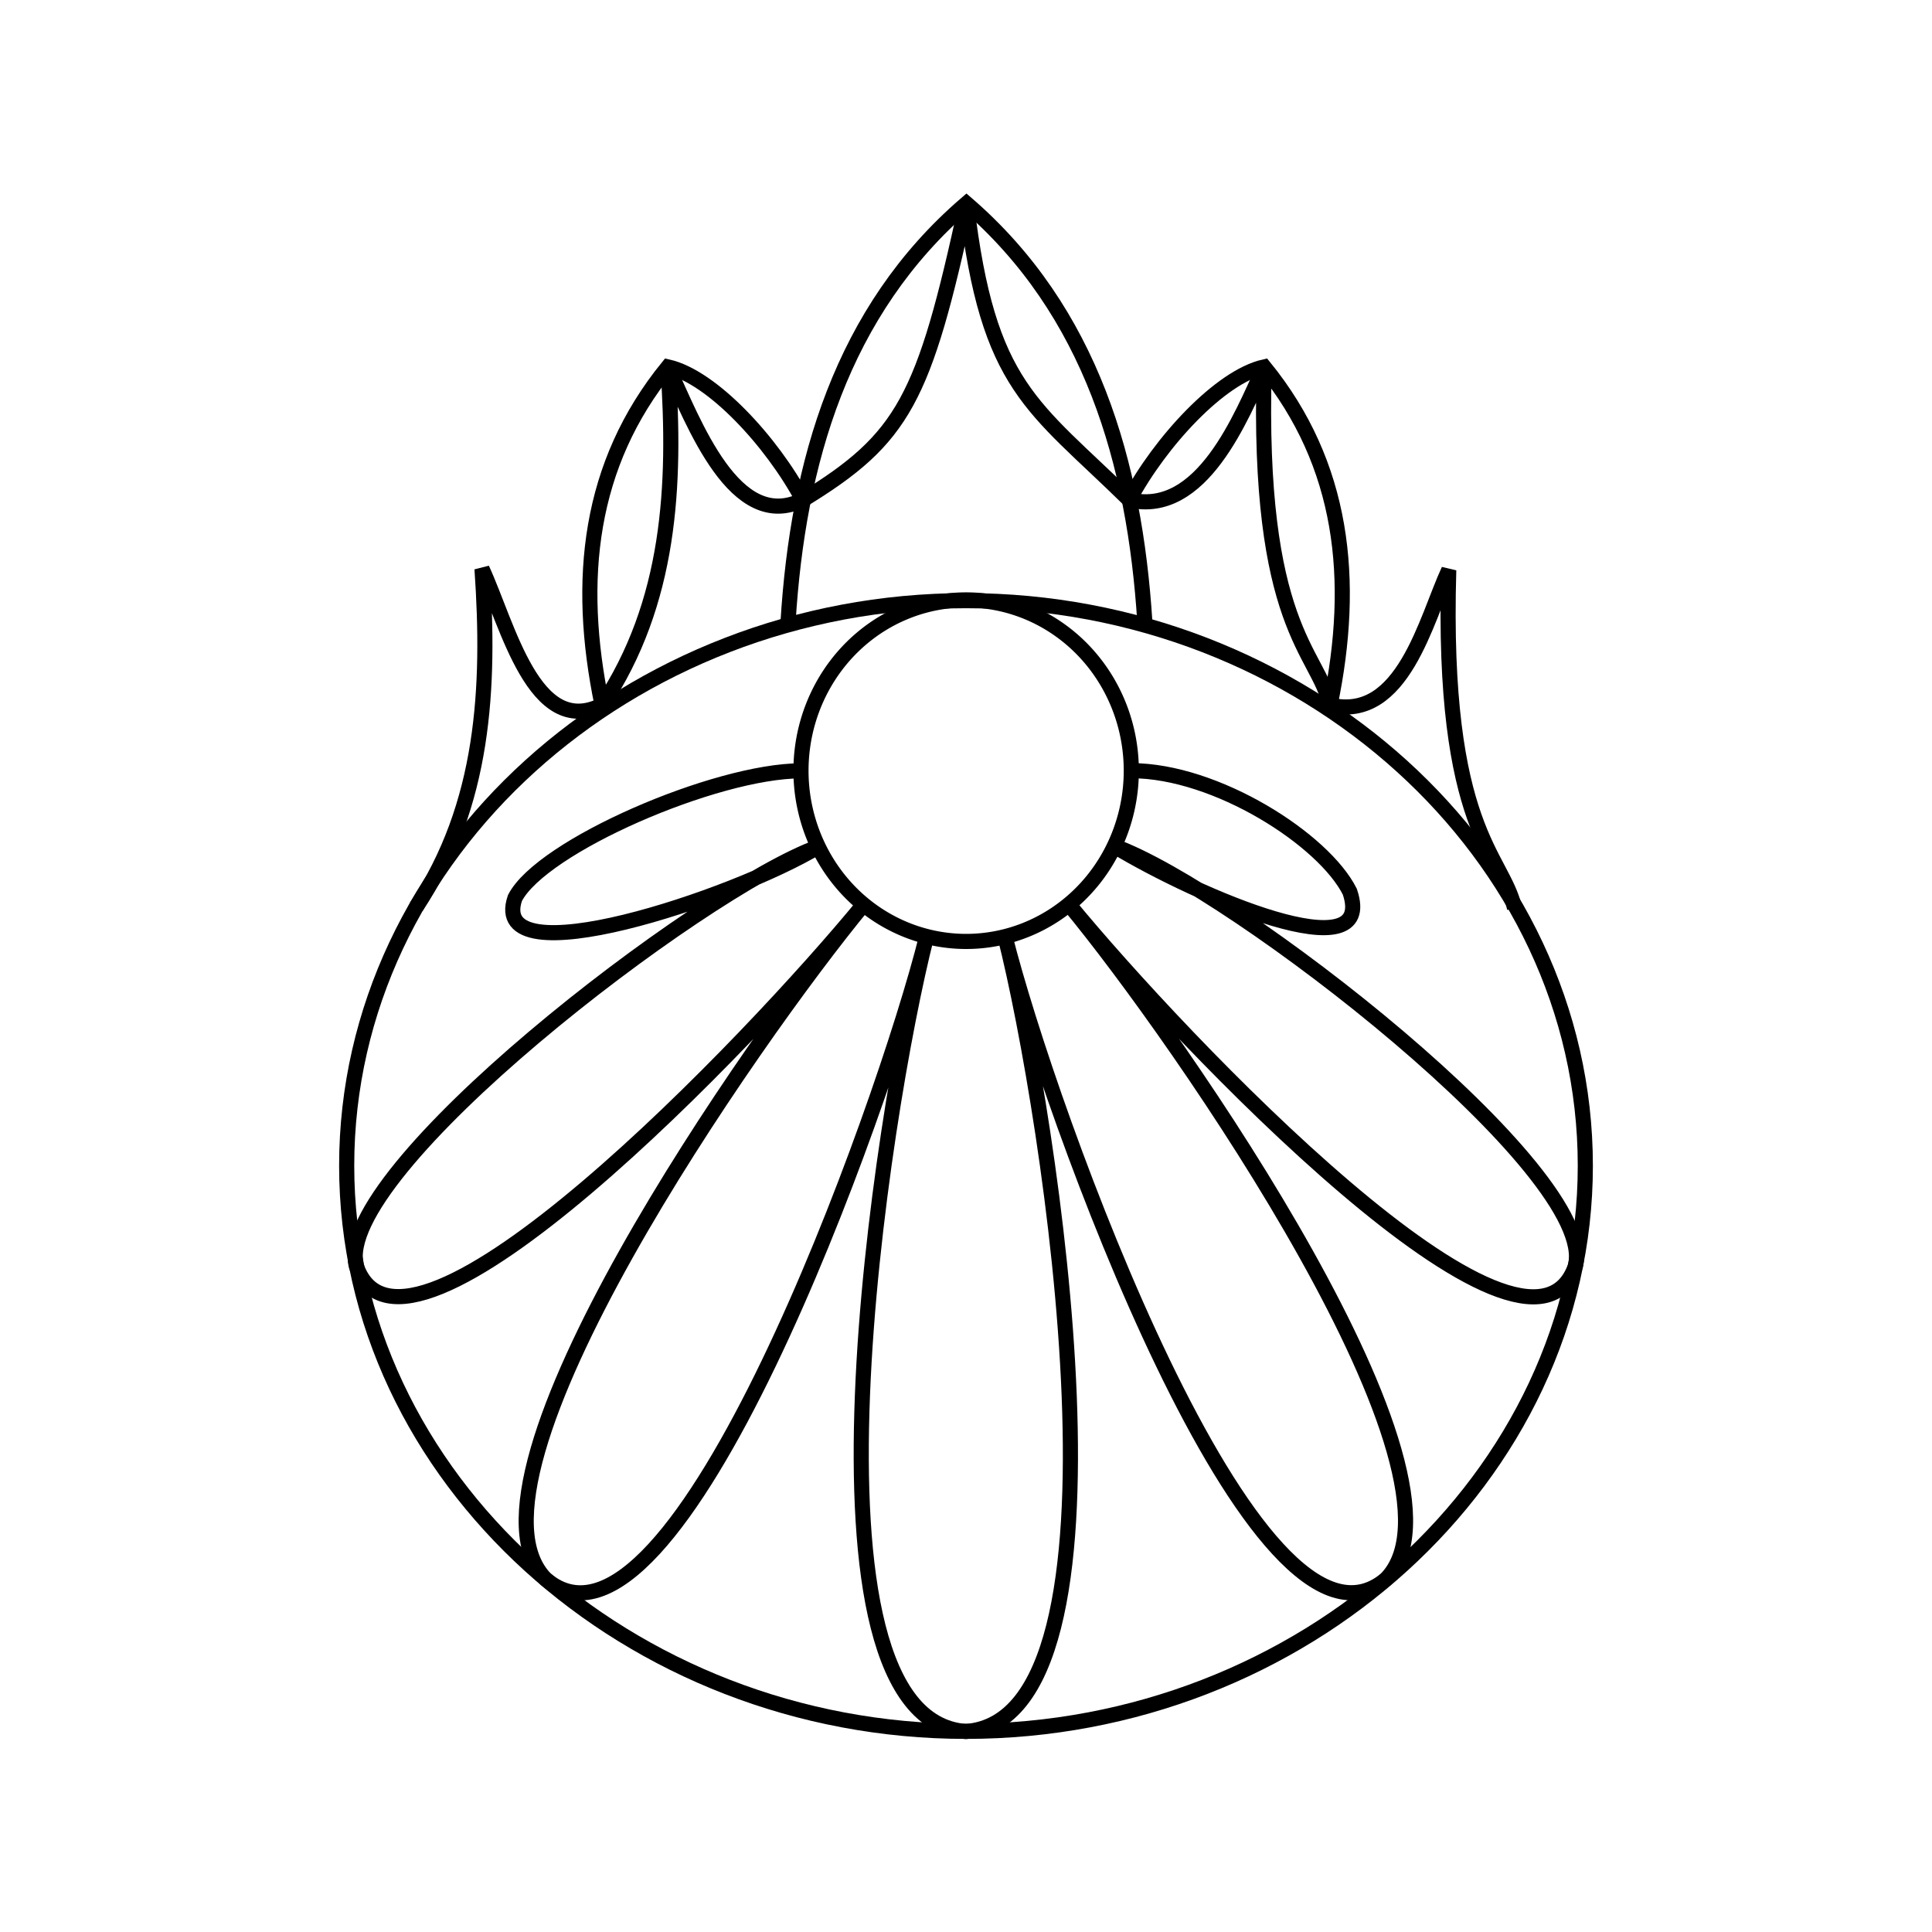 <?xml version="1.0" encoding="UTF-8" standalone="no"?>
<!-- Created with Inkscape (http://www.inkscape.org/) -->

<svg
   width="150mm"
   height="150mm"
   viewBox="0 0 150 150"
   version="1.1"
   id="svg5"
   inkscape:version="1.2 (dc2aedaf03, 2022-05-15)"
   sodipodi:docname="98.svg"
   xmlns:inkscape="http://www.inkscape.org/namespaces/inkscape"
   xmlns:sodipodi="http://sodipodi.sourceforge.net/DTD/sodipodi-0.dtd"
   xmlns="http://www.w3.org/2000/svg"
   xmlns:svg="http://www.w3.org/2000/svg">
  <sodipodi:namedview
     id="namedview7"
     pagecolor="#ffffff"
     bordercolor="#000000"
     borderopacity="0.25"
     inkscape:showpageshadow="2"
     inkscape:pageopacity="0.0"
     inkscape:pagecheckerboard="0"
     inkscape:deskcolor="#d1d1d1"
     inkscape:document-units="mm"
     showgrid="true"
     inkscape:zoom="0.28126294"
     inkscape:cx="1183.9455"
     inkscape:cy="-538.64189"
     inkscape:window-width="1920"
     inkscape:window-height="1051"
     inkscape:window-x="-9"
     inkscape:window-y="1341"
     inkscape:window-maximized="1"
     inkscape:current-layer="layer1">
    <inkscape:grid
       type="xygrid"
       id="grid9"
       originx="75"
       originy="75"
       units="mm"
       spacingx="5"
       spacingy="5"
       empspacing="15" />
    <inkscape:grid
       type="xygrid"
       id="grid11"
       dotted="false"
       color="#db00e5"
       opacity="0.149"
       empcolor="#cb00e5"
       empopacity="0.302"
       spacingx="15"
       spacingy="15"
       empspacing="15"
       visible="true"
       units="mm" />
  </sodipodi:namedview>
  <defs
     id="defs2">











































	


	


	


	




















	

	




	




	

















































































	


	






























		
		
	
	
	
	
	
	
	
	
	
		
		
	</defs>
  <g
     inkscape:label="Warstwa 1"
     inkscape:groupmode="layer"
     id="layer1">
    <path
       class="cls-2"
       d="M 62.338,38.808 C 59.926,34.285 55.286,29.26 51.858,28.485 45.706,36.051 44.725,45.001 46.745,54.739"
       id="path56521"
       style="fill:none;stroke:#000000;stroke-width:1.174;stroke-opacity:1" />
    <path
       class="cls-2"
       d="M 75,73.093 A 12.823,13.258 0 1 0 62.188,59.847 12.823,13.258 0 0 0 75,73.093"
       id="path56525"
       style="fill:none;stroke:#000000;stroke-width:1.174;stroke-opacity:1" />
    <path
       class="cls-2"
       d="m 75,134.421 c 26.108,0 48.084,-19.667 48.084,-43.917 0,-24.25 -21.964,-43.869 -48.084,-43.869 -26.12,0 -48.084,19.607 -48.084,43.869 0,24.261 21.976,43.917 48.084,43.917 z"
       id="path56529"
       style="fill:none;stroke:#000000;stroke-width:1.174;stroke-opacity:1" />
    <path
       class="cls-2"
       d="M 88.885,48.283 C 88.1,35.943 84.73,24.165 75.035,15.799 65.316,24.153 61.946,35.943 61.184,48.283"
       id="path56531"
       style="fill:none;stroke:#000000;stroke-width:1.174;stroke-opacity:1" />
    <path
       class="cls-2"
       d="m 87.673,38.808 c 2.412,-4.523 7.052,-9.547 10.48,-10.323 6.152,7.566 7.133,16.516 5.113,26.254"
       id="path56535"
       style="fill:none;stroke:#000000;stroke-width:1.174;stroke-opacity:1" />
    <path
       class="cls-2"
       d="m 87.835,59.835 c 6.602,0 14.943,5.359 16.963,9.392 2.17,6.373 -11.785,0.393 -18.283,-3.533 9.234,3.33 37.666,25.3 35.796,32.603 C 118.548,109.038 91.588,80.681 82.989,70.215 91.565,80.586 115.351,114.814 107.595,122.619 97.53,131.032 81.38,86.074 78.033,72.72 c 3.463,13.712 10.829,60.711 -3.044,61.713 v 0 C 61.138,133.431 68.443,86.42 71.94,72.708 68.605,86.085 52.447,131.068 42.382,122.619 34.626,114.814 58.484,80.597 67.048,70.227 58.484,80.681 31.429,108.99 27.666,98.298 25.796,90.994 54.345,69.085 63.532,65.744 57.034,69.67 37.81,76.087 39.98,69.726 42.034,65.705 55.575,59.847 62.188,59.847"
       id="path56539"
       style="fill:none;stroke:#000000;stroke-width:1.174;stroke-opacity:1"
       sodipodi:nodetypes="cccccccssccccccc" />
    <path
       class="cls-2"
       d="M 87.673,38.808 C 80.192,31.454 76.713,30.135 75.035,15.799 71.737,31.022 70.156,34.016 62.338,38.808"
       id="path57484"
       style="fill:none;stroke:#000000;stroke-width:1.174;stroke-opacity:1"
       sodipodi:nodetypes="ccc" />
    <path
       class="cls-2"
       d="M 62.338,38.808 C 57.067,41.431 53.861,32.824 51.858,28.485 52.498,37.711 52.04,46.789 46.745,54.739"
       id="path57486"
       style="fill:none;stroke:#000000;stroke-width:1.174;stroke-opacity:1"
       sodipodi:nodetypes="ccc" />
    <path
       class="cls-2"
       d="m 87.673,38.808 c 5.651,1.347 8.72,-6.524 10.48,-10.323 -0.592,20.206 4.169,22.072 5.113,26.254"
       id="path57488"
       style="fill:none;stroke:#000000;stroke-width:1.174;stroke-opacity:1"
       sodipodi:nodetypes="ccc" />
    <path
       class="cls-2"
       d="m 46.745,54.739 c -5.271,2.624 -7.319,-6.236 -9.322,-10.574 0.64,9.226 0.182,18.304 -5.113,26.254"
       id="path57490"
       style="fill:none;stroke:#000000;stroke-width:1.174;stroke-opacity:1"
       sodipodi:nodetypes="ccc" />
    <path
       class="cls-2"
       d="m 103.266,54.739 c 5.651,1.347 7.454,-6.677 9.214,-10.476 -0.592,20.206 4.169,22.072 5.113,26.254"
       id="path57492"
       style="fill:none;stroke:#000000;stroke-width:1.174;stroke-opacity:1"
       sodipodi:nodetypes="ccc" />
  </g>
</svg>
